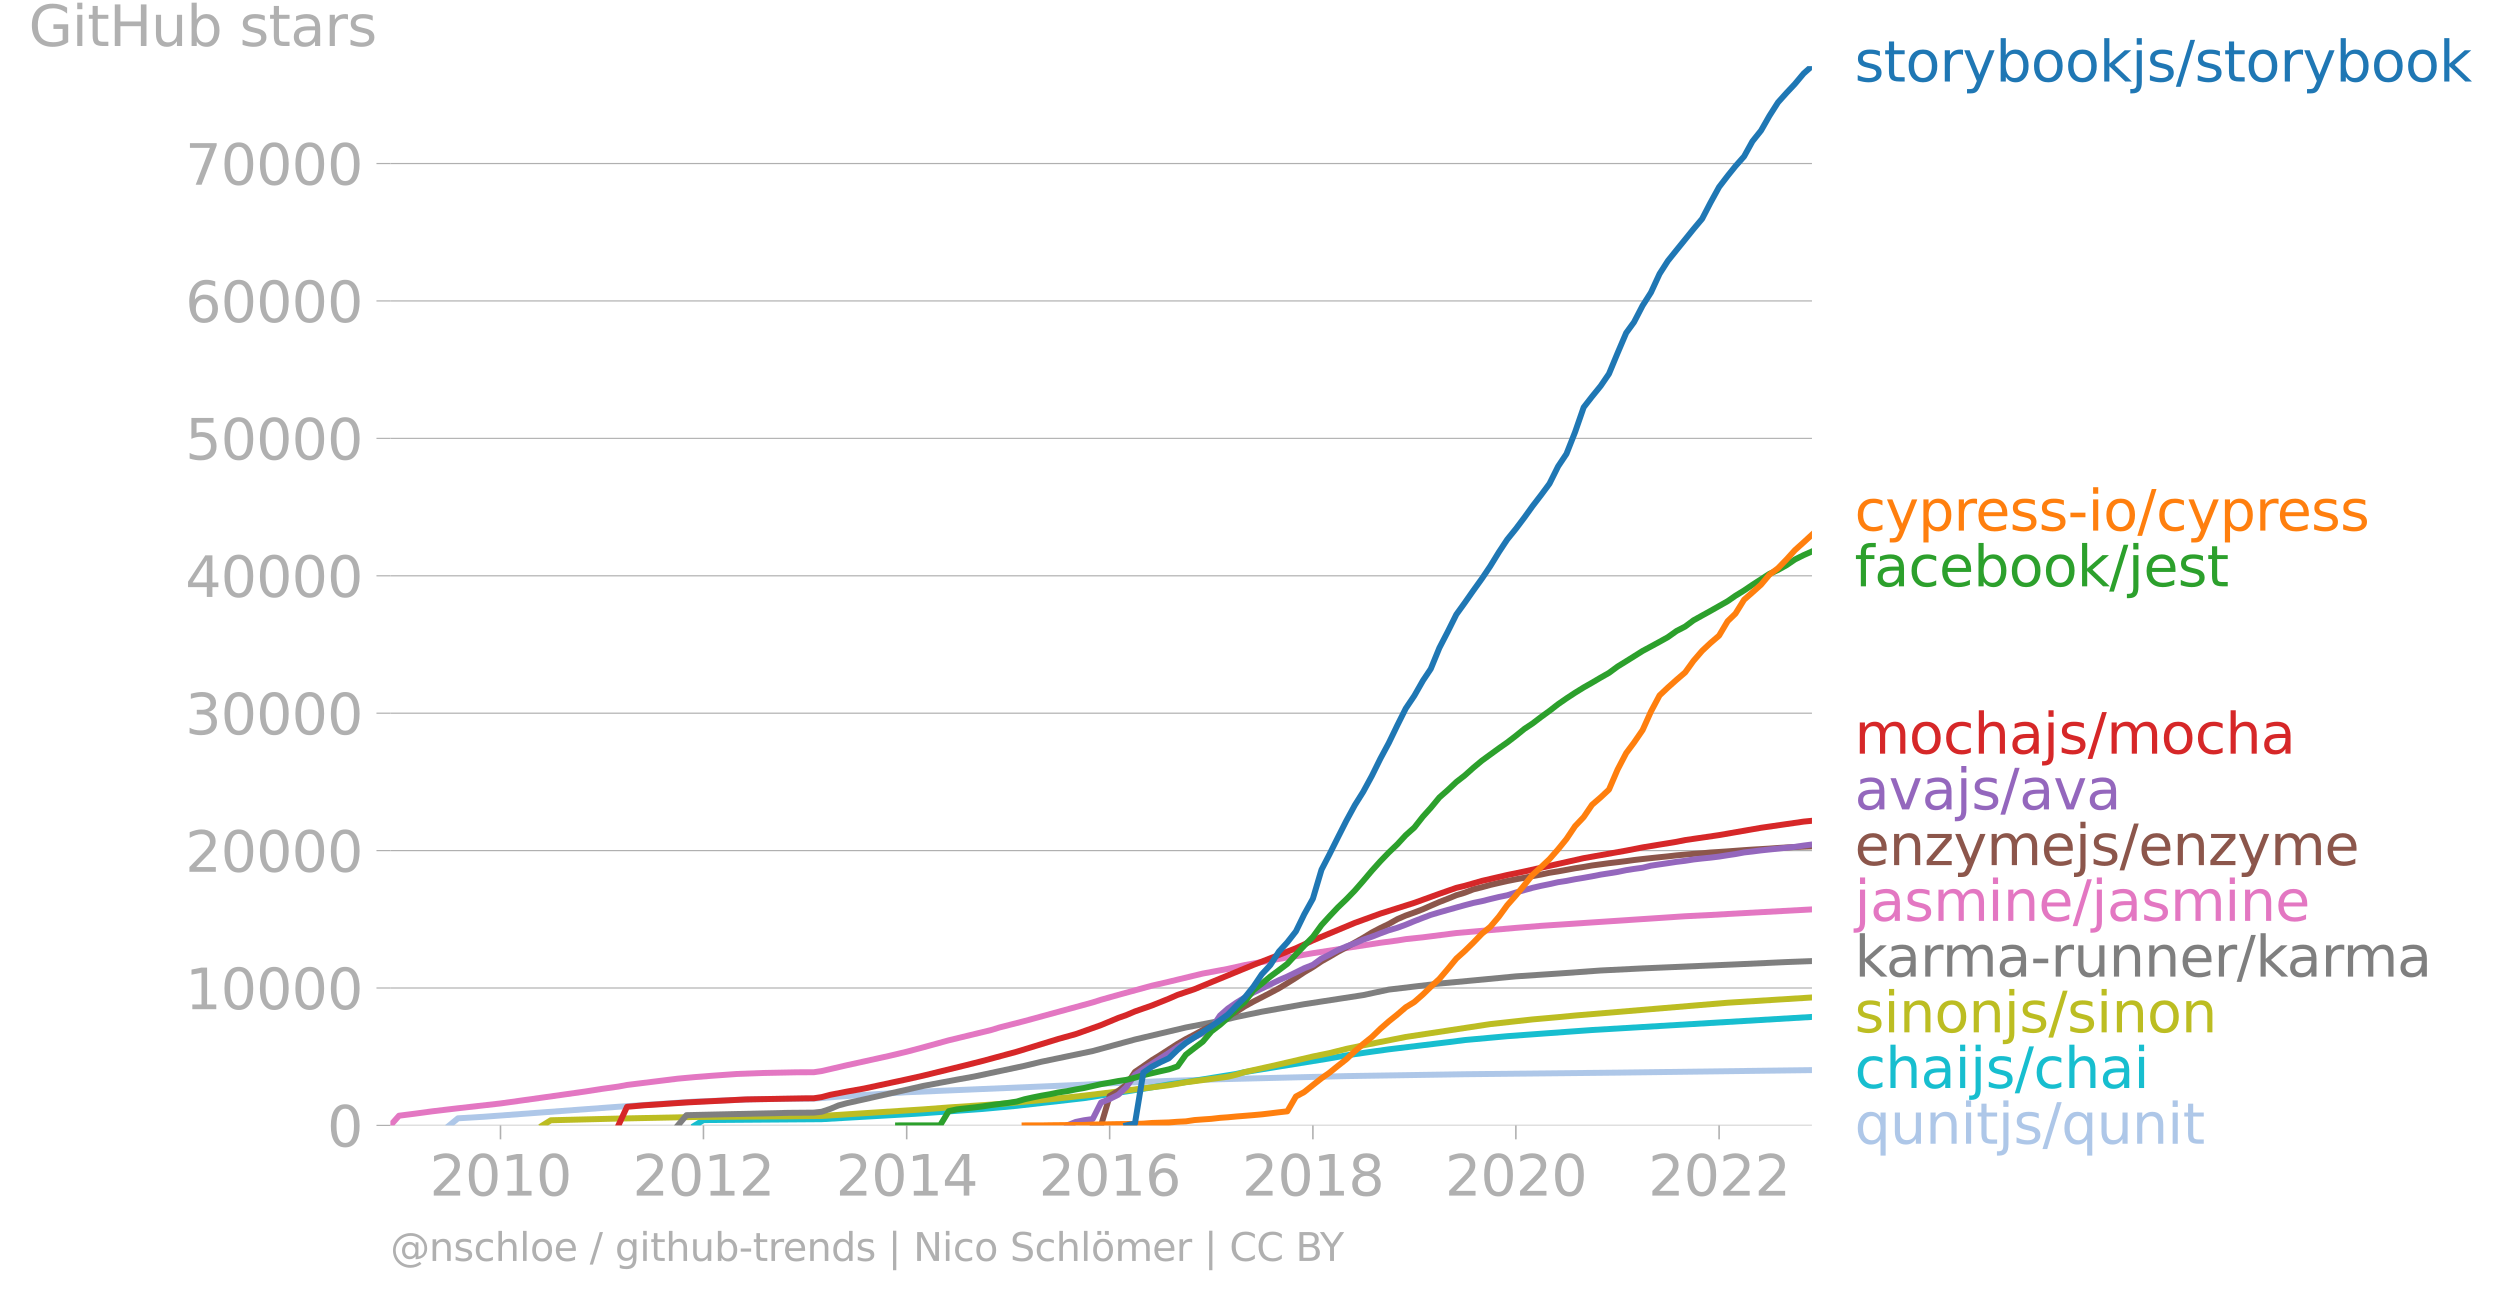 <svg xmlns="http://www.w3.org/2000/svg" xmlns:xlink="http://www.w3.org/1999/xlink" width="837.385" height="435.001" viewBox="0 0 628.039 326.251"><defs><style>*{stroke-linejoin:round;stroke-linecap:butt}</style></defs><g id="figure_1"><path id="patch_1" d="M0 326.25h628.039V0H0v326.25z" style="fill:none"/><g id="axes_1"><path id="patch_2" d="M98.073 282.723h357.12V16.611H98.073v266.112z" style="fill:none"/><g id="matplotlib.axis_1"><g id="xtick_1"><g id="line2d_1"><defs><path id="me32689eeb3" d="M0 0v3.5" style="stroke:#b0b0b0;stroke-width:.4"/></defs><use xlink:href="#me32689eeb3" x="125.732" y="282.723" style="fill:#b0b0b0;stroke:#b0b0b0;stroke-width:.4"/></g><g id="text_1" style="fill:#b0b0b0" transform="matrix(.14 0 0 -.14 107.917 300.361)"><defs><path id="DejaVuSans-32" d="M1228 531h2203V0H469v531q359 372 979 998 621 627 780 809 303 340 423 576 121 236 121 464 0 372-261 606-261 235-680 235-297 0-627-103-329-103-704-313v638q381 153 712 231 332 78 607 78 725 0 1156-363 431-362 431-968 0-288-108-546-107-257-392-607-78-91-497-524-418-433-1181-1211z" transform="scale(.016)"/><path id="DejaVuSans-30" d="M2034 4250q-487 0-733-480-245-479-245-1442 0-959 245-1439 246-480 733-480 491 0 736 480 246 480 246 1439 0 963-246 1442-245 480-736 480zm0 500q785 0 1199-621 414-620 414-1801 0-1178-414-1799Q2819-91 2034-91q-784 0-1198 620-414 621-414 1799 0 1181 414 1801 414 621 1198 621z" transform="scale(.016)"/><path id="DejaVuSans-31" d="M794 531h1031v3560L703 3866v575l1116 225h631V531h1031V0H794v531z" transform="scale(.016)"/></defs><use xlink:href="#DejaVuSans-32"/><use xlink:href="#DejaVuSans-30" x="63.623"/><use xlink:href="#DejaVuSans-31" x="127.246"/><use xlink:href="#DejaVuSans-30" x="190.869"/></g></g><g id="xtick_2"><use xlink:href="#me32689eeb3" id="line2d_2" x="176.719" y="282.723" style="fill:#b0b0b0;stroke:#b0b0b0;stroke-width:.4"/><g id="text_2" style="fill:#b0b0b0" transform="matrix(.14 0 0 -.14 158.904 300.361)"><use xlink:href="#DejaVuSans-32"/><use xlink:href="#DejaVuSans-30" x="63.623"/><use xlink:href="#DejaVuSans-31" x="127.246"/><use xlink:href="#DejaVuSans-32" x="190.869"/></g></g><g id="xtick_3"><use xlink:href="#me32689eeb3" id="line2d_3" x="227.776" y="282.723" style="fill:#b0b0b0;stroke:#b0b0b0;stroke-width:.4"/><g id="text_3" style="fill:#b0b0b0" transform="matrix(.14 0 0 -.14 209.961 300.361)"><defs><path id="DejaVuSans-34" d="M2419 4116 825 1625h1594v2491zm-166 550h794V1625h666v-525h-666V0h-628v1100H313v609l1940 2957z" transform="scale(.016)"/></defs><use xlink:href="#DejaVuSans-32"/><use xlink:href="#DejaVuSans-30" x="63.623"/><use xlink:href="#DejaVuSans-31" x="127.246"/><use xlink:href="#DejaVuSans-34" x="190.869"/></g></g><g id="xtick_4"><use xlink:href="#me32689eeb3" id="line2d_4" x="278.763" y="282.723" style="fill:#b0b0b0;stroke:#b0b0b0;stroke-width:.4"/><g id="text_4" style="fill:#b0b0b0" transform="matrix(.14 0 0 -.14 260.948 300.361)"><defs><path id="DejaVuSans-36" d="M2113 2584q-425 0-674-291-248-290-248-796 0-503 248-796 249-292 674-292t673 292q248 293 248 796 0 506-248 796-248 291-673 291zm1253 1979v-575q-238 112-480 171-242 60-480 60-625 0-955-422-329-422-376-1275 184 272 462 417 279 145 613 145 703 0 1111-427 408-426 408-1160 0-719-425-1154Q2819-91 2113-91q-810 0-1238 620-428 621-428 1799 0 1106 525 1764t1409 658q238 0 480-47t505-140z" transform="scale(.016)"/></defs><use xlink:href="#DejaVuSans-32"/><use xlink:href="#DejaVuSans-30" x="63.623"/><use xlink:href="#DejaVuSans-31" x="127.246"/><use xlink:href="#DejaVuSans-36" x="190.869"/></g></g><g id="xtick_5"><use xlink:href="#me32689eeb3" id="line2d_5" x="329.82" y="282.723" style="fill:#b0b0b0;stroke:#b0b0b0;stroke-width:.4"/><g id="text_5" style="fill:#b0b0b0" transform="matrix(.14 0 0 -.14 312.005 300.361)"><defs><path id="DejaVuSans-38" d="M2034 2216q-450 0-708-241-257-241-257-662 0-422 257-663 258-241 708-241t709 242q260 243 260 662 0 421-258 662-257 241-711 241zm-631 268q-406 100-633 378-226 279-226 679 0 559 398 884 399 325 1092 325 697 0 1094-325t397-884q0-400-227-679-226-278-629-378 456-106 710-416 255-309 255-755 0-679-414-1042Q2806-91 2034-91q-771 0-1186 362-414 363-414 1042 0 446 256 755 257 310 713 416zm-231 997q0-362 226-565 227-203 636-203 407 0 636 203 230 203 230 565 0 363-230 566-229 203-636 203-409 0-636-203-226-203-226-566z" transform="scale(.016)"/></defs><use xlink:href="#DejaVuSans-32"/><use xlink:href="#DejaVuSans-30" x="63.623"/><use xlink:href="#DejaVuSans-31" x="127.246"/><use xlink:href="#DejaVuSans-38" x="190.869"/></g></g><g id="xtick_6"><use xlink:href="#me32689eeb3" id="line2d_6" x="380.808" y="282.723" style="fill:#b0b0b0;stroke:#b0b0b0;stroke-width:.4"/><g id="text_6" style="fill:#b0b0b0" transform="matrix(.14 0 0 -.14 362.993 300.361)"><use xlink:href="#DejaVuSans-32"/><use xlink:href="#DejaVuSans-30" x="63.623"/><use xlink:href="#DejaVuSans-32" x="127.246"/><use xlink:href="#DejaVuSans-30" x="190.869"/></g></g><g id="xtick_7"><use xlink:href="#me32689eeb3" id="line2d_7" x="431.865" y="282.723" style="fill:#b0b0b0;stroke:#b0b0b0;stroke-width:.4"/><g id="text_7" style="fill:#b0b0b0" transform="matrix(.14 0 0 -.14 414.05 300.361)"><use xlink:href="#DejaVuSans-32"/><use xlink:href="#DejaVuSans-30" x="63.623"/><use xlink:href="#DejaVuSans-32" x="127.246"/><use xlink:href="#DejaVuSans-32" x="190.869"/></g></g></g><g id="matplotlib.axis_2"><g id="ytick_1"><path id="line2d_8" d="M98.073 282.723h357.12" clip-path="url(#p0658a2daa2)" style="fill:none;stroke:#b0b0b0;stroke-width:.3;stroke-linecap:square"/><g id="line2d_9"><defs><path id="m8ca671dacc" d="M0 0h-3.5" style="stroke:#b0b0b0;stroke-width:.3"/></defs><use xlink:href="#m8ca671dacc" x="98.073" y="282.723" style="fill:#b0b0b0;stroke:#b0b0b0;stroke-width:.3"/></g><use xlink:href="#DejaVuSans-30" id="text_8" style="fill:#b0b0b0" transform="matrix(.14 0 0 -.14 82.166 288.042)"/></g><g id="ytick_2"><path id="line2d_10" d="M98.073 248.204h357.12" clip-path="url(#p0658a2daa2)" style="fill:none;stroke:#b0b0b0;stroke-width:.3;stroke-linecap:square"/><use xlink:href="#m8ca671dacc" id="line2d_11" x="98.073" y="248.204" style="fill:#b0b0b0;stroke:#b0b0b0;stroke-width:.3"/><g id="text_9" style="fill:#b0b0b0" transform="matrix(.14 0 0 -.14 46.536 253.523)"><use xlink:href="#DejaVuSans-31"/><use xlink:href="#DejaVuSans-30" x="63.623"/><use xlink:href="#DejaVuSans-30" x="127.246"/><use xlink:href="#DejaVuSans-30" x="190.869"/><use xlink:href="#DejaVuSans-30" x="254.492"/></g></g><g id="ytick_3"><path id="line2d_12" d="M98.073 213.684h357.12" clip-path="url(#p0658a2daa2)" style="fill:none;stroke:#b0b0b0;stroke-width:.3;stroke-linecap:square"/><use xlink:href="#m8ca671dacc" id="line2d_13" x="98.073" y="213.684" style="fill:#b0b0b0;stroke:#b0b0b0;stroke-width:.3"/><g id="text_10" style="fill:#b0b0b0" transform="matrix(.14 0 0 -.14 46.536 219.003)"><use xlink:href="#DejaVuSans-32"/><use xlink:href="#DejaVuSans-30" x="63.623"/><use xlink:href="#DejaVuSans-30" x="127.246"/><use xlink:href="#DejaVuSans-30" x="190.869"/><use xlink:href="#DejaVuSans-30" x="254.492"/></g></g><g id="ytick_4"><path id="line2d_14" d="M98.073 179.164h357.12" clip-path="url(#p0658a2daa2)" style="fill:none;stroke:#b0b0b0;stroke-width:.3;stroke-linecap:square"/><use xlink:href="#m8ca671dacc" id="line2d_15" x="98.073" y="179.164" style="fill:#b0b0b0;stroke:#b0b0b0;stroke-width:.3"/><g id="text_11" style="fill:#b0b0b0" transform="matrix(.14 0 0 -.14 46.536 184.483)"><defs><path id="DejaVuSans-33" d="M2597 2516q453-97 707-404 255-306 255-756 0-690-475-1069Q2609-91 1734-91q-293 0-604 58T488 141v609q262-153 574-231 313-78 654-78 593 0 904 234t311 681q0 413-289 645-289 233-804 233h-544v519h569q465 0 712 186t247 536q0 359-255 551-254 193-729 193-260 0-557-57-297-56-653-174v562q360 100 674 150t592 50q719 0 1137-327 419-326 419-882 0-388-222-655t-631-370z" transform="scale(.016)"/></defs><use xlink:href="#DejaVuSans-33"/><use xlink:href="#DejaVuSans-30" x="63.623"/><use xlink:href="#DejaVuSans-30" x="127.246"/><use xlink:href="#DejaVuSans-30" x="190.869"/><use xlink:href="#DejaVuSans-30" x="254.492"/></g></g><g id="ytick_5"><path id="line2d_16" d="M98.073 144.645h357.12" clip-path="url(#p0658a2daa2)" style="fill:none;stroke:#b0b0b0;stroke-width:.3;stroke-linecap:square"/><use xlink:href="#m8ca671dacc" id="line2d_17" x="98.073" y="144.645" style="fill:#b0b0b0;stroke:#b0b0b0;stroke-width:.3"/><g id="text_12" style="fill:#b0b0b0" transform="matrix(.14 0 0 -.14 46.536 149.964)"><use xlink:href="#DejaVuSans-34"/><use xlink:href="#DejaVuSans-30" x="63.623"/><use xlink:href="#DejaVuSans-30" x="127.246"/><use xlink:href="#DejaVuSans-30" x="190.869"/><use xlink:href="#DejaVuSans-30" x="254.492"/></g></g><g id="ytick_6"><path id="line2d_18" d="M98.073 110.125h357.12" clip-path="url(#p0658a2daa2)" style="fill:none;stroke:#b0b0b0;stroke-width:.3;stroke-linecap:square"/><use xlink:href="#m8ca671dacc" id="line2d_19" x="98.073" y="110.125" style="fill:#b0b0b0;stroke:#b0b0b0;stroke-width:.3"/><g id="text_13" style="fill:#b0b0b0" transform="matrix(.14 0 0 -.14 46.536 115.444)"><defs><path id="DejaVuSans-35" d="M691 4666h2478v-532H1269V2991q137 47 274 70 138 23 276 23 781 0 1237-428 457-428 457-1159 0-753-469-1171Q2575-91 1722-91q-294 0-599 50Q819 9 494 109v635q281-153 581-228t634-75q541 0 856 284 316 284 316 772 0 487-316 771-315 285-856 285-253 0-505-56-251-56-513-175v2344z" transform="scale(.016)"/></defs><use xlink:href="#DejaVuSans-35"/><use xlink:href="#DejaVuSans-30" x="63.623"/><use xlink:href="#DejaVuSans-30" x="127.246"/><use xlink:href="#DejaVuSans-30" x="190.869"/><use xlink:href="#DejaVuSans-30" x="254.492"/></g></g><g id="ytick_7"><path id="line2d_20" d="M98.073 75.606h357.12" clip-path="url(#p0658a2daa2)" style="fill:none;stroke:#b0b0b0;stroke-width:.3;stroke-linecap:square"/><use xlink:href="#m8ca671dacc" id="line2d_21" x="98.073" y="75.606" style="fill:#b0b0b0;stroke:#b0b0b0;stroke-width:.3"/><g id="text_14" style="fill:#b0b0b0" transform="matrix(.14 0 0 -.14 46.536 80.924)"><use xlink:href="#DejaVuSans-36"/><use xlink:href="#DejaVuSans-30" x="63.623"/><use xlink:href="#DejaVuSans-30" x="127.246"/><use xlink:href="#DejaVuSans-30" x="190.869"/><use xlink:href="#DejaVuSans-30" x="254.492"/></g></g><g id="ytick_8"><path id="line2d_22" d="M98.073 41.086h357.12" clip-path="url(#p0658a2daa2)" style="fill:none;stroke:#b0b0b0;stroke-width:.3;stroke-linecap:square"/><use xlink:href="#m8ca671dacc" id="line2d_23" x="98.073" y="41.086" style="fill:#b0b0b0;stroke:#b0b0b0;stroke-width:.3"/><g id="text_15" style="fill:#b0b0b0" transform="matrix(.14 0 0 -.14 46.536 46.405)"><defs><path id="DejaVuSans-37" d="M525 4666h3000v-269L1831 0h-659l1594 4134H525v532z" transform="scale(.016)"/></defs><use xlink:href="#DejaVuSans-37"/><use xlink:href="#DejaVuSans-30" x="63.623"/><use xlink:href="#DejaVuSans-30" x="127.246"/><use xlink:href="#DejaVuSans-30" x="190.869"/><use xlink:href="#DejaVuSans-30" x="254.492"/></g></g><g id="text_16" style="fill:#b0b0b0" transform="matrix(.14 0 0 -.14 7.2 11.563)"><defs><path id="DejaVuSans-47" d="M3809 666v1253H2778v519h1656V434q-365-259-806-392-440-133-940-133-1094 0-1712 639-617 640-617 1780 0 1144 617 1783 618 639 1712 639 456 0 867-113 411-112 758-331v-672q-350 297-744 447t-828 150q-857 0-1287-478-429-478-429-1425 0-944 429-1422 430-478 1287-478 334 0 596 58 263 58 472 180z" transform="scale(.016)"/><path id="DejaVuSans-69" d="M603 3500h575V0H603v3500zm0 1363h575v-729H603v729z" transform="scale(.016)"/><path id="DejaVuSans-74" d="M1172 4494v-994h1184v-447H1172V1153q0-428 117-550t477-122h590V0h-590q-666 0-919 248-253 249-253 905v1900H172v447h422v994h578z" transform="scale(.016)"/><path id="DejaVuSans-48" d="M628 4666h631V2753h2294v1913h631V0h-631v2222H1259V0H628v4666z" transform="scale(.016)"/><path id="DejaVuSans-75" d="M544 1381v2119h575V1403q0-497 193-746 194-248 582-248 465 0 735 297 271 297 271 810v1984h575V0h-575v538q-209-319-486-474-276-155-642-155-603 0-916 375-312 375-312 1097zm1447 2203z" transform="scale(.016)"/><path id="DejaVuSans-62" d="M3116 1747q0 634-261 995t-717 361q-457 0-718-361t-261-995q0-634 261-995t718-361q456 0 717 361t261 995zM1159 2969q182 312 458 463 277 152 661 152 638 0 1036-506 399-506 399-1331T3314 415Q2916-91 2278-91q-384 0-661 152-276 152-458 464V0H581v4863h578V2969z" transform="scale(.016)"/><path id="DejaVuSans-73" d="M2834 3397v-544q-243 125-506 187-262 63-544 63-428 0-642-131t-214-394q0-200 153-314t616-217l197-44q612-131 870-370t258-667q0-488-386-773Q2250-91 1575-91q-281 0-586 55T347 128v594q319-166 628-249 309-82 613-82 406 0 624 139 219 139 219 392 0 234-158 359-157 125-692 241l-200 47q-534 112-772 345-237 233-237 639 0 494 350 762 350 269 994 269 318 0 599-47 282-46 519-140z" transform="scale(.016)"/><path id="DejaVuSans-61" d="M2194 1759q-697 0-966-159t-269-544q0-306 202-486 202-179 548-179 479 0 768 339t289 901v128h-572zm1147 238V0h-575v531q-197-318-491-470T1556-91q-537 0-855 302-317 302-317 808 0 590 395 890 396 300 1180 300h807v57q0 397-261 614t-733 217q-300 0-585-72-284-72-546-216v532q315 122 612 182 297 61 578 61 760 0 1135-394 375-393 375-1193z" transform="scale(.016)"/><path id="DejaVuSans-72" d="M2631 2963q-97 56-211 82-114 27-251 27-488 0-749-317t-261-911V0H581v3500h578v-544q182 319 472 473 291 155 707 155 59 0 131-8 72-7 159-23l3-590z" transform="scale(.016)"/></defs><use xlink:href="#DejaVuSans-47"/><use xlink:href="#DejaVuSans-69" x="77.49"/><use xlink:href="#DejaVuSans-74" x="105.273"/><use xlink:href="#DejaVuSans-48" x="144.482"/><use xlink:href="#DejaVuSans-75" x="219.678"/><use xlink:href="#DejaVuSans-62" x="283.057"/><use xlink:href="#DejaVuSans-20" x="346.533"/><use xlink:href="#DejaVuSans-73" x="378.32"/><use xlink:href="#DejaVuSans-74" x="430.42"/><use xlink:href="#DejaVuSans-61" x="469.629"/><use xlink:href="#DejaVuSans-72" x="530.908"/><use xlink:href="#DejaVuSans-73" x="572.021"/></g></g><path id="line2d_24" d="m112.88 282.723 2.166-1.784 6.425-.387 33.875-2.52 19.208-1.301 14.877-.587 8.591-.11 6.426-.032 6.216-.507 4.26-.3 12.852-.805 44.562-1.898 4.26-.252 10.617-.439 6.426-.265 12.851-.415 31.71-.787 29.754-.47 38.415-.403 48.822-.632h0" clip-path="url(#p0658a2daa2)" style="fill:none;stroke:#aec7e8;stroke-width:1.5;stroke-linecap:square"/><path id="line2d_25" d="m174.554 282.723 2.165-1.339 29.684-.224 17.113-.984 6.425-.373 8.382-.6 8.521-.615 8.591-.79 16.903-1.93 17.042-2.706 4.26-.725 6.426-.932 4.26-.705 6.287-1.021 2.095-.456 21.233-3.428 4.26-.77 6.427-.921 4.26-.594 14.808-1.785 4.26-.545 10.686-.97 14.878-1.091 6.425-.46 55.248-3.292h0" clip-path="url(#p0658a2daa2)" style="fill:none;stroke:#17becf;stroke-width:1.5;stroke-linecap:square"/><path id="line2d_26" d="m136.279 282.723 2.095-1.294 16.972-.428 19.208-.394 23.468-.155 8.381-.103 25.494-1.654 6.426-.49 12.782-.863 12.711-1.195 8.522-.907 21.303-2.614 4.26-.742 10.547-1.39 2.165-.529 2.095-.652 8.591-1.916 8.521-1.992 4.121-.842 4.26-1.067 4.262-.887 10.686-2.113 21.233-3.227 10.616-1.177 6.426-.57 4.26-.41 38.346-3.215 21.163-1.322h0" clip-path="url(#p0658a2daa2)" style="fill:none;stroke:#bcbd22;stroke-width:1.5;stroke-linecap:square"/><g id="text_17" style="fill:#1f77b4" transform="matrix(.14 0 0 -.14 465.907 20.475)"><defs><path id="DejaVuSans-6f" d="M1959 3097q-462 0-731-361t-269-989q0-628 267-989 268-361 733-361 460 0 728 362 269 363 269 988 0 622-269 986-268 364-728 364zm0 487q750 0 1178-488 429-487 429-1349 0-859-429-1349Q2709-91 1959-91q-753 0-1180 489-426 490-426 1349 0 862 426 1349 427 488 1180 488z" transform="scale(.016)"/><path id="DejaVuSans-79" d="M2059-325q-243-625-475-815-231-191-618-191H506v481h338q237 0 368 113 132 112 291 531l103 262L191 3500h609L1894 763l1094 2737h609L2059-325z" transform="scale(.016)"/><path id="DejaVuSans-6b" d="M581 4863h578V1991l1716 1509h734L1753 1863 3688 0h-750L1159 1709V0H581v4863z" transform="scale(.016)"/><path id="DejaVuSans-6a" d="M603 3500h575V-63q0-668-255-968-254-300-820-300h-219v487H38q328 0 446 152Q603-541 603-63v3563zm0 1363h575v-729H603v729z" transform="scale(.016)"/><path id="DejaVuSans-2f" d="M1625 4666h531L531-594H0l1625 5260z" transform="scale(.016)"/></defs><use xlink:href="#DejaVuSans-73"/><use xlink:href="#DejaVuSans-74" x="52.1"/><use xlink:href="#DejaVuSans-6f" x="91.309"/><use xlink:href="#DejaVuSans-72" x="152.49"/><use xlink:href="#DejaVuSans-79" x="193.604"/><use xlink:href="#DejaVuSans-62" x="252.783"/><use xlink:href="#DejaVuSans-6f" x="316.26"/><use xlink:href="#DejaVuSans-6f" x="377.441"/><use xlink:href="#DejaVuSans-6b" x="438.623"/><use xlink:href="#DejaVuSans-6a" x="496.533"/><use xlink:href="#DejaVuSans-73" x="524.316"/><use xlink:href="#DejaVuSans-2f" x="576.416"/><use xlink:href="#DejaVuSans-73" x="610.107"/><use xlink:href="#DejaVuSans-74" x="662.207"/><use xlink:href="#DejaVuSans-6f" x="701.416"/><use xlink:href="#DejaVuSans-72" x="762.598"/><use xlink:href="#DejaVuSans-79" x="803.711"/><use xlink:href="#DejaVuSans-62" x="862.891"/><use xlink:href="#DejaVuSans-6f" x="926.367"/><use xlink:href="#DejaVuSans-6f" x="987.549"/><use xlink:href="#DejaVuSans-6b" x="1048.73"/></g><g id="text_18" style="fill:#ff7f0e" transform="matrix(.14 0 0 -.14 465.907 133.292)"><defs><path id="DejaVuSans-63" d="M3122 3366v-538q-244 135-489 202t-495 67q-560 0-870-355-309-354-309-995t309-996q310-354 870-354 250 0 495 67t489 202V134Q2881 22 2623-34q-257-57-548-57-791 0-1257 497-465 497-465 1341 0 856 470 1346 471 491 1290 491 265 0 518-55 253-54 491-163z" transform="scale(.016)"/><path id="DejaVuSans-70" d="M1159 525v-1856H581v4831h578v-531q182 312 458 463 277 152 661 152 638 0 1036-506 399-506 399-1331T3314 415Q2916-91 2278-91q-384 0-661 152-276 152-458 464zm1957 1222q0 634-261 995t-717 361q-457 0-718-361t-261-995q0-634 261-995t718-361q456 0 717 361t261 995z" transform="scale(.016)"/><path id="DejaVuSans-65" d="M3597 1894v-281H953q38-594 358-905t892-311q331 0 642 81t618 244V178Q3153 47 2828-22t-659-69q-838 0-1327 487-489 488-489 1320 0 859 464 1363 464 505 1252 505 706 0 1117-455 411-454 411-1235zm-575 169q-6 471-264 752-258 282-683 282-481 0-770-272t-333-766l2050 4z" transform="scale(.016)"/><path id="DejaVuSans-2d" d="M313 2009h1684v-512H313v512z" transform="scale(.016)"/></defs><use xlink:href="#DejaVuSans-63"/><use xlink:href="#DejaVuSans-79" x="54.98"/><use xlink:href="#DejaVuSans-70" x="114.16"/><use xlink:href="#DejaVuSans-72" x="177.637"/><use xlink:href="#DejaVuSans-65" x="216.5"/><use xlink:href="#DejaVuSans-73" x="278.023"/><use xlink:href="#DejaVuSans-73" x="330.123"/><use xlink:href="#DejaVuSans-2d" x="382.223"/><use xlink:href="#DejaVuSans-69" x="418.307"/><use xlink:href="#DejaVuSans-6f" x="446.09"/><use xlink:href="#DejaVuSans-2f" x="507.271"/><use xlink:href="#DejaVuSans-63" x="540.963"/><use xlink:href="#DejaVuSans-79" x="595.943"/><use xlink:href="#DejaVuSans-70" x="655.123"/><use xlink:href="#DejaVuSans-72" x="718.6"/><use xlink:href="#DejaVuSans-65" x="757.463"/><use xlink:href="#DejaVuSans-73" x="818.986"/><use xlink:href="#DejaVuSans-73" x="871.086"/></g><g id="text_19" style="fill:#2ca02c" transform="matrix(.14 0 0 -.14 465.907 147.292)"><defs><path id="DejaVuSans-66" d="M2375 4863v-479h-550q-309 0-430-125-120-125-120-450v-309h947v-447h-947V0H697v3053H147v447h550v244q0 584 272 851 272 268 862 268h544z" transform="scale(.016)"/></defs><use xlink:href="#DejaVuSans-66"/><use xlink:href="#DejaVuSans-61" x="35.205"/><use xlink:href="#DejaVuSans-63" x="96.484"/><use xlink:href="#DejaVuSans-65" x="151.465"/><use xlink:href="#DejaVuSans-62" x="212.988"/><use xlink:href="#DejaVuSans-6f" x="276.465"/><use xlink:href="#DejaVuSans-6f" x="337.646"/><use xlink:href="#DejaVuSans-6b" x="398.828"/><use xlink:href="#DejaVuSans-2f" x="456.738"/><use xlink:href="#DejaVuSans-6a" x="490.43"/><use xlink:href="#DejaVuSans-65" x="518.213"/><use xlink:href="#DejaVuSans-73" x="579.736"/><use xlink:href="#DejaVuSans-74" x="631.836"/></g><g id="text_20" style="fill:#d62728" transform="matrix(.14 0 0 -.14 465.907 189.33)"><defs><path id="DejaVuSans-6d" d="M3328 2828q216 388 516 572t706 184q547 0 844-383 297-382 297-1088V0h-578v2094q0 503-179 746-178 244-543 244-447 0-707-297-259-296-259-809V0h-578v2094q0 506-178 748t-550 242q-441 0-701-298-259-298-259-808V0H581v3500h578v-544q197 322 472 475t653 153q382 0 649-194 267-193 395-562z" transform="scale(.016)"/><path id="DejaVuSans-68" d="M3513 2113V0h-575v2094q0 497-194 743-194 247-581 247-466 0-735-297-269-296-269-809V0H581v4863h578V2956q207 316 486 472 280 156 646 156 603 0 912-373 310-373 310-1098z" transform="scale(.016)"/></defs><use xlink:href="#DejaVuSans-6d"/><use xlink:href="#DejaVuSans-6f" x="97.412"/><use xlink:href="#DejaVuSans-63" x="158.594"/><use xlink:href="#DejaVuSans-68" x="213.574"/><use xlink:href="#DejaVuSans-61" x="276.953"/><use xlink:href="#DejaVuSans-6a" x="338.232"/><use xlink:href="#DejaVuSans-73" x="366.016"/><use xlink:href="#DejaVuSans-2f" x="418.115"/><use xlink:href="#DejaVuSans-6d" x="451.807"/><use xlink:href="#DejaVuSans-6f" x="549.219"/><use xlink:href="#DejaVuSans-63" x="610.4"/><use xlink:href="#DejaVuSans-68" x="665.381"/><use xlink:href="#DejaVuSans-61" x="728.76"/></g><g id="text_21" style="fill:#9467bd" transform="matrix(.14 0 0 -.14 465.907 203.33)"><defs><path id="DejaVuSans-76" d="M191 3500h609L1894 563l1094 2937h609L2284 0h-781L191 3500z" transform="scale(.016)"/></defs><use xlink:href="#DejaVuSans-61"/><use xlink:href="#DejaVuSans-76" x="61.279"/><use xlink:href="#DejaVuSans-61" x="120.459"/><use xlink:href="#DejaVuSans-6a" x="181.738"/><use xlink:href="#DejaVuSans-73" x="209.521"/><use xlink:href="#DejaVuSans-2f" x="261.621"/><use xlink:href="#DejaVuSans-61" x="295.313"/><use xlink:href="#DejaVuSans-76" x="356.592"/><use xlink:href="#DejaVuSans-61" x="415.771"/></g><g id="text_22" style="fill:#8c564b" transform="matrix(.14 0 0 -.14 465.907 217.33)"><defs><path id="DejaVuSans-6e" d="M3513 2113V0h-575v2094q0 497-194 743-194 247-581 247-466 0-735-297-269-296-269-809V0H581v3500h578v-544q207 316 486 472 280 156 646 156 603 0 912-373 310-373 310-1098z" transform="scale(.016)"/><path id="DejaVuSans-7a" d="M353 3500h2731v-525L922 459h2162V0H275v525l2163 2516H353v459z" transform="scale(.016)"/></defs><use xlink:href="#DejaVuSans-65"/><use xlink:href="#DejaVuSans-6e" x="61.523"/><use xlink:href="#DejaVuSans-7a" x="124.902"/><use xlink:href="#DejaVuSans-79" x="177.393"/><use xlink:href="#DejaVuSans-6d" x="236.572"/><use xlink:href="#DejaVuSans-65" x="333.984"/><use xlink:href="#DejaVuSans-6a" x="395.508"/><use xlink:href="#DejaVuSans-73" x="423.291"/><use xlink:href="#DejaVuSans-2f" x="475.391"/><use xlink:href="#DejaVuSans-65" x="509.082"/><use xlink:href="#DejaVuSans-6e" x="570.605"/><use xlink:href="#DejaVuSans-7a" x="633.984"/><use xlink:href="#DejaVuSans-79" x="686.475"/><use xlink:href="#DejaVuSans-6d" x="745.654"/><use xlink:href="#DejaVuSans-65" x="843.066"/></g><g id="text_23" style="fill:#e377c2" transform="matrix(.14 0 0 -.14 465.907 231.33)"><use xlink:href="#DejaVuSans-6a"/><use xlink:href="#DejaVuSans-61" x="27.783"/><use xlink:href="#DejaVuSans-73" x="89.063"/><use xlink:href="#DejaVuSans-6d" x="141.162"/><use xlink:href="#DejaVuSans-69" x="238.574"/><use xlink:href="#DejaVuSans-6e" x="266.357"/><use xlink:href="#DejaVuSans-65" x="329.736"/><use xlink:href="#DejaVuSans-2f" x="391.26"/><use xlink:href="#DejaVuSans-6a" x="424.951"/><use xlink:href="#DejaVuSans-61" x="452.734"/><use xlink:href="#DejaVuSans-73" x="514.014"/><use xlink:href="#DejaVuSans-6d" x="566.113"/><use xlink:href="#DejaVuSans-69" x="663.525"/><use xlink:href="#DejaVuSans-6e" x="691.309"/><use xlink:href="#DejaVuSans-65" x="754.688"/></g><g id="text_24" style="fill:#7f7f7f" transform="matrix(.14 0 0 -.14 465.907 245.33)"><use xlink:href="#DejaVuSans-6b"/><use xlink:href="#DejaVuSans-61" x="56.16"/><use xlink:href="#DejaVuSans-72" x="117.439"/><use xlink:href="#DejaVuSans-6d" x="156.803"/><use xlink:href="#DejaVuSans-61" x="254.215"/><use xlink:href="#DejaVuSans-2d" x="315.494"/><use xlink:href="#DejaVuSans-72" x="351.578"/><use xlink:href="#DejaVuSans-75" x="392.691"/><use xlink:href="#DejaVuSans-6e" x="456.07"/><use xlink:href="#DejaVuSans-6e" x="519.449"/><use xlink:href="#DejaVuSans-65" x="582.828"/><use xlink:href="#DejaVuSans-72" x="644.352"/><use xlink:href="#DejaVuSans-2f" x="685.465"/><use xlink:href="#DejaVuSans-6b" x="719.156"/><use xlink:href="#DejaVuSans-61" x="775.316"/><use xlink:href="#DejaVuSans-72" x="836.596"/><use xlink:href="#DejaVuSans-6d" x="875.959"/><use xlink:href="#DejaVuSans-61" x="973.371"/></g><g id="text_25" style="fill:#bcbd22" transform="matrix(.14 0 0 -.14 465.907 259.33)"><use xlink:href="#DejaVuSans-73"/><use xlink:href="#DejaVuSans-69" x="52.1"/><use xlink:href="#DejaVuSans-6e" x="79.883"/><use xlink:href="#DejaVuSans-6f" x="143.262"/><use xlink:href="#DejaVuSans-6e" x="204.443"/><use xlink:href="#DejaVuSans-6a" x="267.822"/><use xlink:href="#DejaVuSans-73" x="295.605"/><use xlink:href="#DejaVuSans-2f" x="347.705"/><use xlink:href="#DejaVuSans-73" x="381.396"/><use xlink:href="#DejaVuSans-69" x="433.496"/><use xlink:href="#DejaVuSans-6e" x="461.279"/><use xlink:href="#DejaVuSans-6f" x="524.658"/><use xlink:href="#DejaVuSans-6e" x="585.84"/></g><g id="text_26" style="fill:#17becf" transform="matrix(.14 0 0 -.14 465.907 273.33)"><use xlink:href="#DejaVuSans-63"/><use xlink:href="#DejaVuSans-68" x="54.98"/><use xlink:href="#DejaVuSans-61" x="118.359"/><use xlink:href="#DejaVuSans-69" x="179.639"/><use xlink:href="#DejaVuSans-6a" x="207.422"/><use xlink:href="#DejaVuSans-73" x="235.205"/><use xlink:href="#DejaVuSans-2f" x="287.305"/><use xlink:href="#DejaVuSans-63" x="320.996"/><use xlink:href="#DejaVuSans-68" x="375.977"/><use xlink:href="#DejaVuSans-61" x="439.355"/><use xlink:href="#DejaVuSans-69" x="500.635"/></g><g id="text_27" style="fill:#aec7e8" transform="matrix(.14 0 0 -.14 465.907 287.33)"><defs><path id="DejaVuSans-71" d="M947 1747q0-634 261-995t717-361q456 0 718 361 263 361 263 995t-263 995q-262 361-718 361t-717-361q-261-361-261-995zM2906 525q-181-312-458-464-276-152-664-152-634 0-1033 506-398 507-398 1332t398 1331q399 506 1033 506 388 0 664-152 277-151 458-463v531h575v-4831h-575V525z" transform="scale(.016)"/></defs><use xlink:href="#DejaVuSans-71"/><use xlink:href="#DejaVuSans-75" x="63.477"/><use xlink:href="#DejaVuSans-6e" x="126.855"/><use xlink:href="#DejaVuSans-69" x="190.234"/><use xlink:href="#DejaVuSans-74" x="218.018"/><use xlink:href="#DejaVuSans-6a" x="257.227"/><use xlink:href="#DejaVuSans-73" x="285.01"/><use xlink:href="#DejaVuSans-2f" x="337.109"/><use xlink:href="#DejaVuSans-71" x="370.801"/><use xlink:href="#DejaVuSans-75" x="434.277"/><use xlink:href="#DejaVuSans-6e" x="497.656"/><use xlink:href="#DejaVuSans-69" x="561.035"/><use xlink:href="#DejaVuSans-74" x="588.818"/></g><g id="text_28" style="fill:#b0b0b0" transform="matrix(.097 0 0 -.097 98.073 316.76)"><defs><path id="DejaVuSans-40" d="M2381 1678q0-447 222-702 222-254 610-254 384 0 604 256 221 256 221 700 0 438-225 695-225 258-607 258-378 0-602-256-223-256-223-697zm1703-934q-187-241-429-355t-564-114q-538 0-874 389t-336 1014q0 625 337 1015 338 391 873 391 322 0 565-117 244-117 428-354v409h447V722q457 69 714 417 258 349 258 902 0 334-99 628-98 294-298 544-325 409-792 626t-1017 217q-384 0-738-102-353-101-653-301-490-319-767-836-276-517-276-1120 0-497 179-932 180-434 521-765 328-325 759-495 431-171 922-171 403 0 792 136t714 389l281-347q-390-303-851-464t-936-161q-578 0-1091 205-512 205-912 595Q841 78 631 592q-209 514-209 1105 0 569 212 1084 213 516 607 907 403 396 931 607t1119 211q662 0 1229-272 568-271 952-771 234-307 357-666 124-359 124-744 0-822-497-1297T4084 263v481z" transform="scale(.016)"/><path id="DejaVuSans-6c" d="M603 4863h575V0H603v4863z" transform="scale(.016)"/><path id="DejaVuSans-67" d="M2906 1791q0 625-258 968-257 344-723 344-462 0-720-344-258-343-258-968 0-622 258-966t720-344q466 0 723 344 258 344 258 966zm575-1357q0-893-397-1329-396-436-1215-436-303 0-572 45t-522 139v559q253-137 500-202 247-66 503-66 566 0 847 295t281 892v285q-178-310-456-463T1784 0Q1141 0 747 490 353 981 353 1791q0 812 394 1302 394 491 1037 491 388 0 666-153t456-462v531h575V434z" transform="scale(.016)"/><path id="DejaVuSans-64" d="M2906 2969v1894h575V0h-575v525q-181-312-458-464-276-152-664-152-634 0-1033 506-398 507-398 1332t398 1331q399 506 1033 506 388 0 664-152 277-151 458-463zM947 1747q0-634 261-995t717-361q456 0 718 361 263 361 263 995t-263 995q-262 361-718 361t-717-361q-261-361-261-995z" transform="scale(.016)"/><path id="DejaVuSans-7c" d="M1344 4891v-6400H813v6400h531z" transform="scale(.016)"/><path id="DejaVuSans-4e" d="M628 4666h850L3547 763v3903h612V0h-850L1241 3903V0H628v4666z" transform="scale(.016)"/><path id="DejaVuSans-53" d="M3425 4513v-616q-359 172-678 256-319 85-616 85-515 0-795-200t-280-569q0-310 186-468 186-157 705-254l381-78q706-135 1042-474t336-907q0-679-455-1029Q2797-91 1919-91q-331 0-705 75-373 75-773 222v650q384-215 753-325 369-109 725-109 540 0 834 212 294 213 294 607 0 343-211 537t-692 291l-385 75q-706 140-1022 440-315 300-315 835 0 619 436 975t1201 356q329 0 669-60 341-59 697-177z" transform="scale(.016)"/><path id="DejaVuSans-f6" d="M1959 3097q-462 0-731-361t-269-989q0-628 267-989 268-361 733-361 460 0 728 362 269 363 269 988 0 622-269 986-268 364-728 364zm0 487q750 0 1178-488 429-487 429-1349 0-859-429-1349Q2709-91 1959-91q-753 0-1180 489-426 490-426 1349 0 862 426 1349 427 488 1180 488zm295 1266h634v-631h-634v631zm-1222 0h634v-631h-634v631z" transform="scale(.016)"/><path id="DejaVuSans-43" d="M4122 4306v-665q-319 297-680 443-361 147-767 147-800 0-1225-489t-425-1414q0-922 425-1411t1225-489q406 0 767 147t680 444V359q-331-225-702-338-370-112-782-112-1060 0-1670 648-609 649-609 1771 0 1125 609 1773 610 649 1670 649 418 0 788-111 371-111 696-333z" transform="scale(.016)"/><path id="DejaVuSans-42" d="M1259 2228V519h1013q509 0 754 211 246 211 246 645 0 438-246 645-245 208-754 208H1259zm0 1919V2741h935q462 0 688 173 227 174 227 530 0 353-227 528-226 175-688 175h-935zm-631 519h1613q722 0 1112-300 391-300 391-853 0-429-200-682t-588-315q466-100 724-418 258-317 258-792 0-625-425-966Q3088 0 2303 0H628v4666z" transform="scale(.016)"/><path id="DejaVuSans-59" d="M-13 4666h679l1293-1919 1285 1919h678L2272 2222V0h-634v2222L-13 4666z" transform="scale(.016)"/></defs><use xlink:href="#DejaVuSans-40"/><use xlink:href="#DejaVuSans-6e" x="100"/><use xlink:href="#DejaVuSans-73" x="163.379"/><use xlink:href="#DejaVuSans-63" x="215.479"/><use xlink:href="#DejaVuSans-68" x="270.459"/><use xlink:href="#DejaVuSans-6c" x="333.838"/><use xlink:href="#DejaVuSans-6f" x="361.621"/><use xlink:href="#DejaVuSans-65" x="422.803"/><use xlink:href="#DejaVuSans-20" x="484.326"/><use xlink:href="#DejaVuSans-2f" x="516.113"/><use xlink:href="#DejaVuSans-20" x="549.805"/><use xlink:href="#DejaVuSans-67" x="581.592"/><use xlink:href="#DejaVuSans-69" x="645.068"/><use xlink:href="#DejaVuSans-74" x="672.852"/><use xlink:href="#DejaVuSans-68" x="712.061"/><use xlink:href="#DejaVuSans-75" x="775.439"/><use xlink:href="#DejaVuSans-62" x="838.818"/><use xlink:href="#DejaVuSans-2d" x="902.295"/><use xlink:href="#DejaVuSans-74" x="938.379"/><use xlink:href="#DejaVuSans-72" x="977.588"/><use xlink:href="#DejaVuSans-65" x="1016.451"/><use xlink:href="#DejaVuSans-6e" x="1077.975"/><use xlink:href="#DejaVuSans-64" x="1141.354"/><use xlink:href="#DejaVuSans-73" x="1204.83"/><use xlink:href="#DejaVuSans-20" x="1256.93"/><use xlink:href="#DejaVuSans-7c" x="1288.717"/><use xlink:href="#DejaVuSans-20" x="1322.408"/><use xlink:href="#DejaVuSans-4e" x="1354.195"/><use xlink:href="#DejaVuSans-69" x="1429"/><use xlink:href="#DejaVuSans-63" x="1456.783"/><use xlink:href="#DejaVuSans-6f" x="1511.764"/><use xlink:href="#DejaVuSans-20" x="1572.945"/><use xlink:href="#DejaVuSans-53" x="1604.732"/><use xlink:href="#DejaVuSans-63" x="1668.209"/><use xlink:href="#DejaVuSans-68" x="1723.189"/><use xlink:href="#DejaVuSans-6c" x="1786.568"/><use xlink:href="#DejaVuSans-f6" x="1814.352"/><use xlink:href="#DejaVuSans-6d" x="1875.533"/><use xlink:href="#DejaVuSans-65" x="1972.945"/><use xlink:href="#DejaVuSans-72" x="2034.469"/><use xlink:href="#DejaVuSans-20" x="2075.582"/><use xlink:href="#DejaVuSans-7c" x="2107.369"/><use xlink:href="#DejaVuSans-20" x="2141.061"/><use xlink:href="#DejaVuSans-43" x="2172.848"/><use xlink:href="#DejaVuSans-43" x="2242.672"/><use xlink:href="#DejaVuSans-20" x="2312.496"/><use xlink:href="#DejaVuSans-42" x="2344.283"/><use xlink:href="#DejaVuSans-59" x="2407.387"/></g><path id="line2d_27" d="m170.293 282.723 2.166-2.575 25.563-.583 6.426-.059 1.955-.214 2.166-.721 2.095-.877 2.165-.577 4.26-.945 14.808-3.363 8.521-1.594 4.33-.777 12.643-2.69 4.26-1.028 12.852-2.679 10.616-2.9 8.522-2.008 4.26-1.012 8.591-1.657 4.121-.983 6.356-1.32 10.686-1.898 14.808-2.281 6.425-1.381 12.712-1.516 8.521-.787 10.687-1.021 10.616-.705 10.687-.77 10.546-.528 17.043-.731 6.286-.273 12.851-.59 6.356-.242h0" clip-path="url(#p0658a2daa2)" style="fill:none;stroke:#7f7f7f;stroke-width:1.5;stroke-linecap:square"/><path id="line2d_28" d="m98.073 282.723 2.165-2.437 4.121-.531 4.26-.577 6.427-.763 10.686-1.211 10.547-1.478 10.686-1.515 4.26-.666 4.121-.58 2.166-.404 12.781-1.585 4.26-.39 4.331-.341 6.286-.45 6.426-.24 8.521-.177 4.33-.02 1.956-.287 6.426-1.488 10.687-2.358 4.26-1.014 4.121-1.095 6.426-1.77 10.686-2.59 2.096-.645 6.286-1.612 17.112-4.678 2.095-.666 4.33-1.222 8.452-2.316 4.26-.99 8.522-2.058 6.286-1.174 4.26-.956 10.687-1.92 2.165-.31 4.26-.756 16.973-2.62 4.26-.566 2.096-.345 4.33-.456 8.382-1.074 14.947-1.294 6.356-.514 36.18-2.41 6.356-.314 4.33-.252 21.163-1.153h0" clip-path="url(#p0658a2daa2)" style="fill:none;stroke:#e377c2;stroke-width:1.5;stroke-linecap:square"/><path id="line2d_29" d="m274.503 282.723 2.095-.01 2.165-7.366 2.166-1.298 2.025-1.52 2.165-3.244 2.096-1.426 2.165-1.519 2.095-1.29 2.166-1.409 2.165-1.391 2.095-1.219 2.165-1.128 2.096-1.14 2.165-1.1 2.165-1.04 1.956-1.198 2.165-1.26 2.095-1.353 2.166-1.194 2.095-1.077 2.165-1.122 2.165-1.153 2.096-1.274 2.165-1.363 2.095-1.395 2.165-1.284 2.166-1.453 1.955-1.098 2.166-1.28 2.095-1.133 2.165-1.201 2.096-1.188 2.165-1.332 2.165-1.136 2.095-1.008 2.165-1.218 2.096-.905 2.165-.763 2.165-.828 1.956-.867 2.165-.939 2.096-.814 2.165-.89 2.095-.63 2.165-.835 2.166-.541 2.095-.577 2.165-.504 2.095-.473 2.166-.435 2.165-.39 2.025-.414 2.166-.394 2.095-.448 2.165-.342 2.096-.387 2.165-.4 2.165-.335 2.095-.366 2.166-.29 2.095-.286 2.165-.252 2.165-.27 1.956-.272 2.165-.252 2.096-.228 2.165-.231 2.095-.211 2.165-.252 2.166-.193 2.095-.18 2.165-.152 2.096-.193 2.165-.135 2.165-.148 1.956-.145 2.165-.162 2.095-.138 2.165-.125 2.096-.127 2.165-.16 2.165-.13 2.096-.107 2.165-.087 2.095-.076" clip-path="url(#p0658a2daa2)" style="fill:none;stroke:#8c564b;stroke-width:1.5;stroke-linecap:square"/><path id="line2d_30" d="m268.077 282.723 2.165-.876 2.096-.425 2.165-.304 2.095-4.139 2.165-.883 2.166-1.084 2.025-1.916L285.12 270l2.096-1.443 2.165-1.312 2.095-1.374 2.166-1.36 2.165-1.495 2.095-1.232 2.165-1.201 2.096-1.08 2.165-1.144 2.165-3.251 1.956-1.73 2.165-1.501 2.095-1.288 2.166-1.253 2.095-.994 2.165-1.056 2.165-1.053 2.096-.912 2.165-1.049 2.095-1.042 2.165-.853 2.166-1.585 1.955-.952 2.166-1.17 2.095-.898 2.165-.797 2.096-.922 2.165-.732 2.165-.85 2.095-.772 2.165-.636 2.096-.766 2.165-.89 2.165-.84 1.956-.738 2.165-.639 2.096-.597 2.165-.61 2.095-.58 2.165-.57 2.166-.446 2.095-.528 2.165-.521 2.095-.432 2.166-.697 2.165-.61 2.025-.563 2.166-.504 2.095-.425 2.165-.49 2.096-.318 2.165-.424 2.165-.356 2.095-.373 2.166-.428 2.095-.324 2.165-.349 2.165-.452 1.956-.304 2.165-.3 2.096-.518 2.165-.325 2.095-.303 2.165-.332 2.166-.262 2.095-.335 2.165-.248 2.096-.211 2.165-.266 2.165-.345 1.956-.29 2.165-.404 2.095-.238 2.165-.28 2.096-.224 2.165-.217 2.165-.235 2.096-.21 2.165-.325 2.095-.27" clip-path="url(#p0658a2daa2)" style="fill:none;stroke:#9467bd;stroke-width:1.5;stroke-linecap:square"/><path id="line2d_31" d="m155.346 282.723 2.166-4.67 4.26-.383 10.687-.718 14.877-.756 14.947-.276 2.165-.014 1.955-.297 2.166-.573 4.26-.825 4.26-.756 10.687-2.3 4.121-.928 10.686-2.616 4.261-1.08 8.591-2.327 10.477-3.218 4.33-1.204 6.356-2.261 4.33-1.806 2.026-.71 2.165-.919 4.26-1.491 4.262-1.712 2.165-.946 4.26-1.436 4.26-1.764 4.122-1.695 6.426-2.644 10.686-4.184 4.26-1.975 10.547-4.401 6.426-2.333 8.521-2.7 6.286-2.275 4.26-1.491 2.096-.504 4.33-1.243 6.356-1.474 4.33-.897 14.878-3.338 10.686-1.899 4.121-.808 8.521-1.401 2.166-.435 8.52-1.25 10.547-1.84 10.687-1.55 2.095-.203h0" clip-path="url(#p0658a2daa2)" style="fill:none;stroke:#d62728;stroke-width:1.5;stroke-linecap:square"/><path id="line2d_32" d="m225.611 282.723 2.165-.003H236.158l2.165-3.58 2.095-.455 2.165-.245 2.166-.235 2.095-.263 2.165-.334 2.096-.273 2.165-.273 2.165-.335 1.956-.583 2.165-.476 2.095-.422 2.165-.376 2.096-.435 2.165-.324 2.165-.432 2.096-.359 2.165-.493 2.095-.47 2.165-.38 2.166-.407 2.025-.29 2.165-.545 2.096-.639 2.165-.49 2.095-.49 2.166-.483 2.165-.732 2.095-2.945 2.165-1.684 2.096-1.592 2.165-2.578 2.165-1.654 1.956-1.73 2.165-2.209 2.095-1.822 2.166-2.924 2.095-1.65 2.165-1.798 2.165-1.606 2.096-1.58 2.165-2.362 2.095-2.213 2.165-2.195 2.166-2.972 1.955-2.147 2.166-2.296 2.095-2.009 2.165-2.233 2.096-2.4 2.165-2.564 2.165-2.406 2.095-2.175 2.165-2.075 2.096-2.271 2.165-1.937 2.165-2.754 1.956-2.168 2.165-2.627 2.096-1.84 2.165-2.04 2.095-1.626 2.165-1.933 2.166-1.805 2.095-1.523 2.165-1.574 2.095-1.47 2.166-1.664 2.165-1.754 2.025-1.343 2.166-1.646 2.095-1.522 2.165-1.682 2.096-1.45 2.165-1.422 2.165-1.335 2.095-1.191 2.166-1.278 2.095-1.187 2.165-1.595 2.165-1.336 1.956-1.222 2.165-1.36 2.096-1.125 2.165-1.18 2.095-1.168 2.165-1.543 2.166-1.115 2.095-1.563 2.165-1.205 2.096-1.156 2.165-1.226 2.165-1.229 1.956-1.36 2.165-1.329 2.095-1.415 2.165-1.395 2.096-1.356 2.165-.984 2.165-1.208 2.096-1.43 2.165-1.08 2.095-.929" clip-path="url(#p0658a2daa2)" style="fill:none;stroke:#2ca02c;stroke-width:1.5;stroke-linecap:square"/><path id="line2d_33" d="m257.39 282.723 2.166-.006h2.095l2.165-.038 2.096-.021 2.165-.024 2.165-.021 2.096-.01 2.165-.1 2.095-.035 2.165-.038 2.166-.038 2.025-.02 2.165-.018 2.096-.08 2.165-.168 2.095-.07 2.166-.069 2.165-.162 2.095-.103 2.165-.328 2.096-.156 2.165-.151 2.165-.249 1.956-.138 2.165-.204 2.095-.165 2.166-.177 2.095-.19 2.165-.255 2.165-.27 2.096-.234 2.165-3.728 2.095-1.129 2.165-1.736 2.166-1.712 1.955-1.37 2.166-1.747 2.095-1.65 2.165-2.04 2.096-1.816 2.165-1.737 2.165-2.091 2.095-1.837 2.165-1.743 2.096-1.802 2.165-1.336 2.165-1.902 1.956-1.909 2.165-1.992 2.096-2.468 2.165-2.63 2.095-1.885 2.165-2.123 2.166-2.24 2.095-1.73 2.165-2.55 2.095-2.88 2.166-2.458 2.165-2.63 2.025-2.527 2.166-1.981 2.095-1.978 2.165-2.472 2.096-2.578 2.165-3.228 2.165-2.285 2.095-3.083 2.166-1.87 2.095-1.955 2.165-5.036 2.165-4.142 1.956-2.624 2.165-3.148 2.096-4.66 2.165-4.056 2.095-1.978 2.165-1.933 2.166-1.86 2.095-2.904 2.165-2.513 2.096-1.968 2.165-1.857 2.165-3.638 1.956-1.892 2.165-3.486 2.095-1.844 2.165-1.943 2.096-2.503 2.165-1.626 2.165-2.233 2.096-2.316 2.165-1.94 2.095-1.93" clip-path="url(#p0658a2daa2)" style="fill:none;stroke:#ff7f0e;stroke-width:1.5;stroke-linecap:square"/><path id="line2d_34" d="m282.954 282.723 2.165-.507 2.096-12.752 2.165-1.498 2.095-1.1 2.166-1.009 2.165-2.106 2.095-1.736 2.165-1.44 2.096-1.325 2.165-1.426 2.165-1.525 1.956-1.42 2.165-2.243 2.095-2.06 2.166-2.693 2.095-3.117 2.165-2.33 2.165-3.408 2.096-2.299 2.165-2.758 2.095-4.304 2.165-3.901 2.166-7.284 1.955-3.773 2.166-4.335 2.095-4.14 2.165-3.98 2.096-3.34 2.165-3.984 2.165-4.377 2.095-3.898 2.165-4.484 2.096-4.187 2.165-3.22 2.165-3.801 1.956-2.928 2.165-5.278 2.096-4.049 2.165-4.346 2.095-2.906 2.165-3.093 2.166-3.01 2.095-3.121 2.165-3.525 2.095-3.172 2.166-2.679 2.165-2.879 2.025-2.82 2.166-2.82 2.095-2.827 2.165-4.34 2.096-3.137 2.165-5.468 2.165-6.238 2.095-2.692 2.166-2.665 2.095-3.062 2.165-5.216 2.165-5.071 1.956-2.686 2.165-4.17 2.096-3.286 2.165-4.688 2.095-3.269 2.165-2.696 2.166-2.675 2.095-2.6 2.165-2.578 2.096-4.046 2.165-3.935 2.165-2.824 1.956-2.433 2.165-2.444 2.095-3.783 2.165-2.71 2.096-3.68 2.165-3.397 2.165-2.413 2.096-2.233 2.165-2.593 2.095-1.87" clip-path="url(#p0658a2daa2)" style="fill:none;stroke:#1f77b4;stroke-width:1.5;stroke-linecap:square"/></g></g><defs><clipPath id="p0658a2daa2"><path d="M98.073 16.611h357.12v266.112H98.073z"/></clipPath></defs></svg>